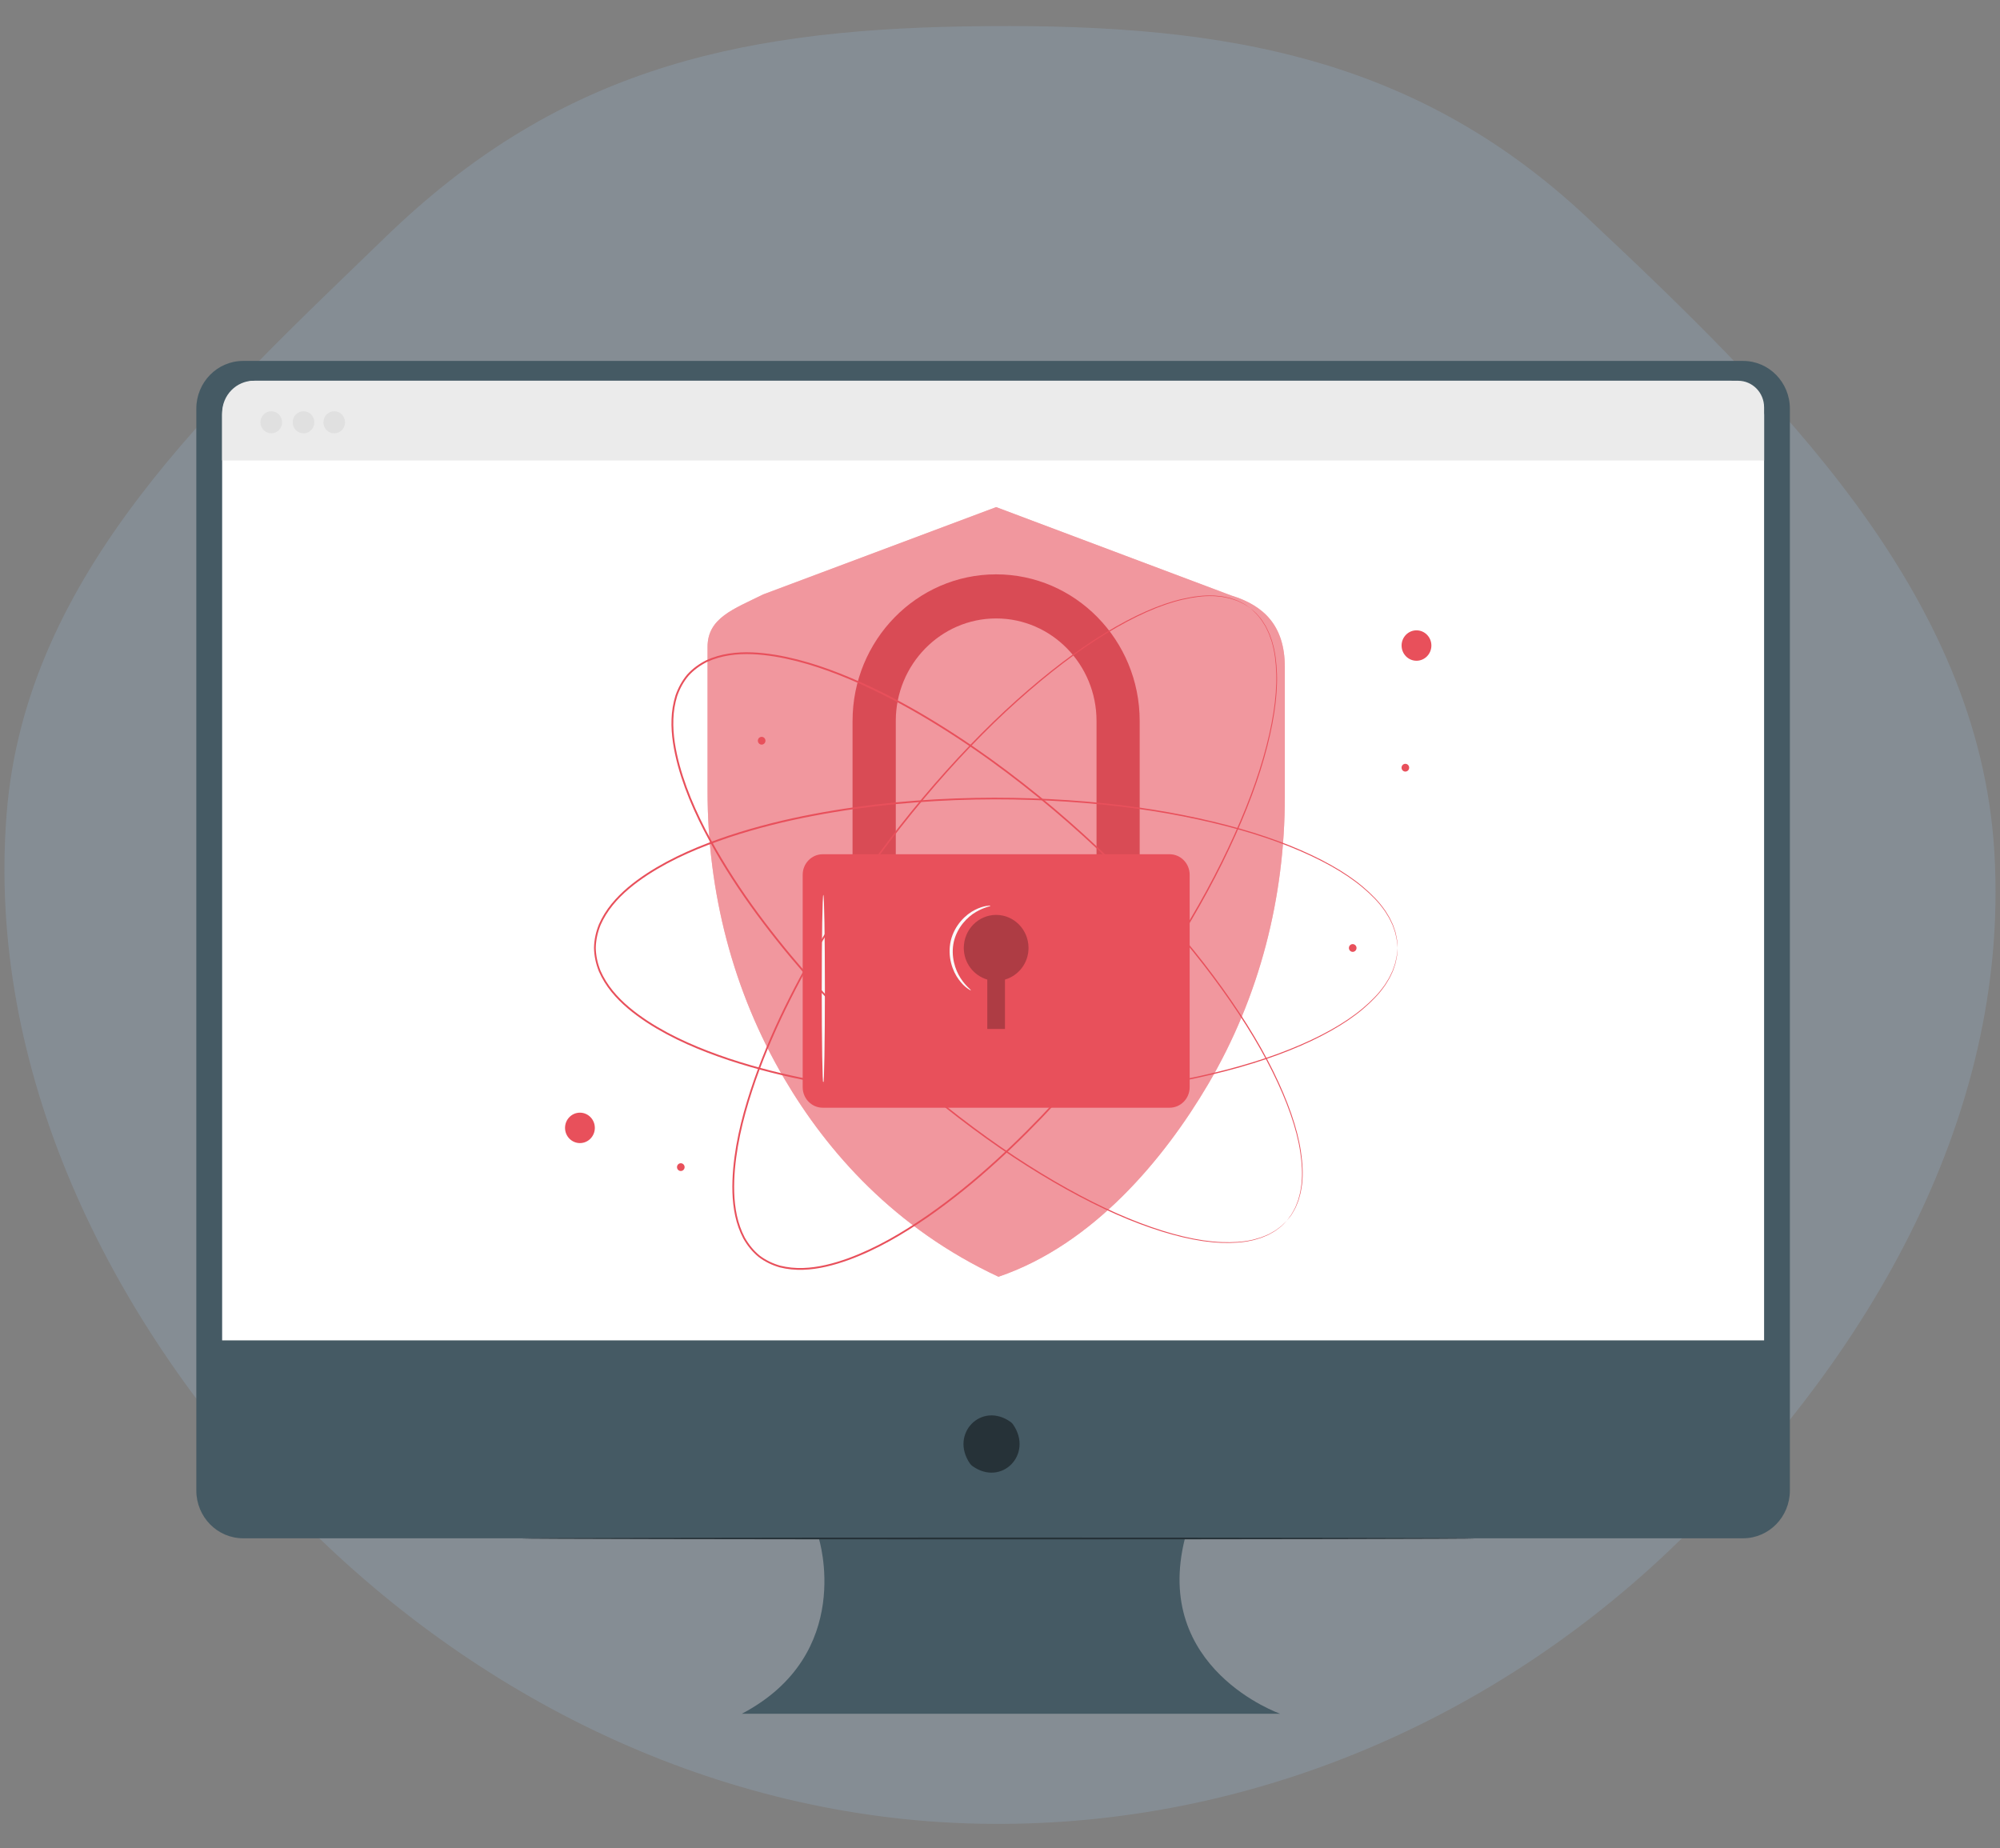 <svg width="303" height="280" viewBox="0 0 303 280" fill="none" xmlns="http://www.w3.org/2000/svg">
<rect x="0" y="0" width="303" height="280" fill="#808080" stroke="none"/>
<path fill-rule="evenodd" clip-rule="evenodd" d="M146.224 4C182.888 3.4 213.361 7.519 240.451 32.962C269.274 60.034 299.793 89.796 302.146 129.08C304.596 170.002 281.948 207.485 252.563 235.217C223.86 262.306 185.938 277.635 146.224 276.233C107.119 274.852 70.483 256.57 43.195 227.825C16.28 199.473 -2.052 161.927 1.007 123.263C3.889 86.829 32.434 61.077 58.376 35.941C83.955 11.155 110.404 4.586 146.224 4Z" fill="#858D94"/>
<g clip-path="url(#clip0_586_2865)">
<path d="M264.076 54.68H36.832C32.915 54.68 29.742 57.92 29.742 61.92V225.805C29.742 229.805 32.915 233.05 36.832 233.05H124.047C124.047 233.05 129.593 250.568 112.395 259.631H193.944C193.944 259.631 174.525 252.835 179.521 233.05H264.076C267.993 233.05 271.167 229.81 271.167 225.81V61.925C271.172 57.92 267.993 54.68 264.076 54.68Z" fill="#455A64"/>
<path d="M153.489 215.816C156.579 220.329 151.74 225.265 147.325 222.11C147.179 222.003 147.048 221.869 146.943 221.72C143.859 217.212 148.692 212.277 153.107 215.426C153.254 215.533 153.39 215.667 153.489 215.816Z" fill="#263238"/>
<path d="M267.26 203.069H33.654V62.866C33.654 60 35.927 57.68 38.734 57.68H262.18C264.987 57.68 267.26 60 267.26 62.866V203.069Z" fill="white"/>
<path d="M267.26 69.764H33.654V62.578C33.654 59.872 35.801 57.685 38.446 57.685H263.322C265.495 57.685 267.26 59.482 267.26 61.706V69.764Z" fill="#EBEBEB"/>
<path d="M41.095 65.652C42.001 65.652 42.734 64.903 42.734 63.979C42.734 63.054 42.001 62.305 41.095 62.305C40.19 62.305 39.456 63.054 39.456 63.979C39.456 64.903 40.19 65.652 41.095 65.652Z" fill="#E0E0E0"/>
<path d="M45.986 65.652C46.892 65.652 47.625 64.903 47.625 63.979C47.625 63.054 46.892 62.305 45.986 62.305C45.081 62.305 44.347 63.054 44.347 63.979C44.347 64.903 45.081 65.652 45.986 65.652Z" fill="#E0E0E0"/>
<path d="M50.637 65.652C51.542 65.652 52.276 64.903 52.276 63.979C52.276 63.054 51.542 62.305 50.637 62.305C49.731 62.305 48.998 63.054 48.998 63.979C48.998 64.903 49.731 65.652 50.637 65.652Z" fill="#E0E0E0"/>
<path d="M223.448 233.077C223.448 233.152 191.111 233.216 151.232 233.216C111.337 233.216 79.01 233.152 79.01 233.077C79.01 233.002 111.343 232.938 151.232 232.938C191.116 232.938 223.448 232.997 223.448 233.077Z" fill="#263238"/>
<path d="M186.539 90.222L150.918 76.828L115.648 90.046C111.144 92.276 107.195 93.607 107.195 98.003V119.878C107.195 135.069 110.997 150.121 118.816 163.409C125.393 174.59 135.584 186.108 151.269 193.428C165.686 188.525 176.448 175.445 183.03 164.265C190.849 150.977 194.651 135.919 194.651 120.733V101.05C194.646 94.789 191.472 91.73 186.539 90.222Z" fill="#E8505B"/>
<g opacity="0.8">
<g opacity="0.8">
<g opacity="0.8">
<path opacity="0.8" d="M186.539 90.222L150.918 76.828L115.648 90.046C111.144 92.276 107.195 93.607 107.195 98.003V119.878C107.195 135.069 110.997 150.121 118.816 163.409C125.393 174.59 135.584 186.108 151.269 193.428C165.686 188.525 176.448 175.445 183.03 164.265C190.849 150.977 194.651 135.919 194.651 120.733V101.05C194.646 94.789 191.472 91.73 186.539 90.222Z" fill="white"/>
</g>
</g>
</g>
<path d="M172.671 145.598H166.125V109.221C166.125 100.66 159.302 93.693 150.918 93.693C142.533 93.693 135.71 100.66 135.71 109.221V145.592H129.164V109.221C129.164 96.976 138.92 87.014 150.912 87.014C162.905 87.014 172.661 96.976 172.661 109.221V145.598H172.671Z" fill="#E8505B"/>
<g opacity="0.4">
<g opacity="0.4">
<path opacity="0.4" d="M172.671 145.598H166.125V109.221C166.125 100.66 159.302 93.693 150.918 93.693C142.533 93.693 135.71 100.66 135.71 109.221V145.592H129.164V109.221C129.164 96.976 138.92 87.014 150.912 87.014C162.905 87.014 172.661 96.976 172.661 109.221V145.598H172.671Z" fill="black"/>
</g>
</g>
<path d="M177.186 167.82H124.65C122.969 167.82 121.607 166.43 121.607 164.714V132.524C121.607 130.807 122.969 129.417 124.65 129.417H177.191C178.872 129.417 180.234 130.807 180.234 132.524V164.714C180.234 166.43 178.867 167.82 177.186 167.82Z" fill="#E8505B"/>
<g opacity="0.5">
<path opacity="0.5" d="M155.82 143.614C155.82 140.849 153.625 138.609 150.918 138.609C148.21 138.609 146.016 140.849 146.016 143.614C146.016 145.902 147.53 147.806 149.577 148.405V155.886H152.253V148.405C154.306 147.811 155.82 145.902 155.82 143.614Z" fill="black"/>
</g>
<path d="M124.734 164.179C124.597 164.179 124.493 157.773 124.493 149.875C124.493 141.972 124.603 135.572 124.734 135.572C124.87 135.572 124.974 141.977 124.974 149.875C124.974 157.773 124.864 164.179 124.734 164.179Z" fill="#FAFAFA"/>
<path d="M147.079 150.03C147.063 150.057 146.849 149.95 146.503 149.699C146.157 149.448 145.697 149.014 145.241 148.383C144.325 147.159 143.492 144.935 144.037 142.534C144.607 140.138 146.33 138.534 147.681 137.86C148.367 137.507 148.97 137.331 149.389 137.261C149.808 137.192 150.043 137.197 150.048 137.229C150.069 137.326 149.122 137.416 147.849 138.17C146.597 138.892 145.037 140.438 144.508 142.651C144.005 144.865 144.723 146.966 145.524 148.186C146.33 149.437 147.142 149.956 147.079 150.03Z" fill="#FAFAFA"/>
<path d="M194.955 184.937C194.955 184.937 195.096 184.733 195.379 184.354C195.452 184.258 195.531 184.151 195.62 184.033C195.698 183.91 195.772 183.766 195.861 183.611C196.033 183.3 196.248 182.953 196.4 182.509C196.484 182.29 196.583 182.065 196.667 181.819C196.735 181.568 196.809 181.306 196.882 181.028C196.971 180.755 197.013 180.456 197.06 180.146C197.102 179.835 197.18 179.515 197.191 179.172C197.332 177.814 197.248 176.231 196.981 174.483C196.452 170.975 194.991 166.842 192.76 162.35C190.535 157.848 187.466 153.009 183.701 147.966C179.93 142.919 175.4 137.705 170.19 132.47C164.974 127.241 159.072 121.99 152.452 117.012C149.143 114.525 145.65 112.119 141.968 109.847C138.292 107.574 134.411 105.451 130.321 103.612C126.231 101.794 121.916 100.216 117.365 99.462C115.098 99.104 112.757 98.933 110.458 99.291C109.311 99.473 108.18 99.788 107.122 100.28C106.075 100.799 105.116 101.494 104.32 102.371C103.556 103.275 102.99 104.328 102.597 105.451C102.246 106.585 102.058 107.767 102.016 108.948C101.927 111.322 102.362 113.68 102.969 115.942C104.215 120.477 106.247 124.674 108.478 128.62C110.735 132.561 113.239 136.256 115.873 139.726C118.502 143.202 121.246 146.475 124.037 149.549C129.635 155.698 135.417 161.088 141.099 165.783C146.786 170.473 152.374 174.478 157.715 177.723C163.052 180.969 168.11 183.53 172.745 185.279C177.369 187.033 181.554 188.038 185.026 188.177C186.759 188.247 188.309 188.156 189.613 187.856C189.943 187.808 190.247 187.685 190.545 187.61C190.844 187.53 191.127 187.45 191.383 187.327C191.645 187.22 191.891 187.118 192.132 187.022C192.362 186.91 192.567 186.781 192.771 186.669C193.185 186.466 193.499 186.209 193.776 186.001C193.913 185.894 194.049 185.803 194.159 185.707C194.263 185.605 194.358 185.509 194.441 185.429C194.771 185.102 194.955 184.937 194.955 184.937C194.955 184.937 194.787 185.113 194.457 185.455C194.373 185.541 194.279 185.637 194.174 185.739C194.064 185.835 193.934 185.931 193.792 186.038C193.515 186.252 193.2 186.514 192.787 186.723C192.588 186.835 192.378 186.963 192.148 187.081C191.912 187.182 191.661 187.284 191.399 187.396C191.142 187.519 190.854 187.6 190.556 187.685C190.257 187.765 189.953 187.888 189.618 187.936C188.309 188.247 186.749 188.348 185.01 188.284C181.522 188.161 177.317 187.166 172.677 185.423C168.027 183.685 162.957 181.135 157.605 177.894C152.248 174.649 146.65 170.649 140.947 165.965C135.254 161.27 129.457 155.88 123.843 149.726C121.042 146.646 118.292 143.373 115.658 139.892C113.019 136.417 110.505 132.711 108.243 128.759C106.001 124.803 103.959 120.589 102.702 116.017C102.095 113.739 101.649 111.36 101.738 108.943C101.78 107.734 101.974 106.531 102.335 105.366C102.733 104.216 103.325 103.125 104.111 102.189C104.933 101.28 105.928 100.564 107.001 100.029C108.091 99.526 109.248 99.2 110.416 99.019C112.757 98.655 115.124 98.831 117.407 99.195C121.995 99.954 126.326 101.542 130.431 103.366C134.532 105.211 138.417 107.339 142.104 109.622C145.791 111.9 149.289 114.317 152.604 116.809C159.229 121.797 165.136 127.064 170.352 132.31C175.563 137.561 180.092 142.785 183.858 147.849C187.623 152.907 190.681 157.768 192.902 162.286C195.122 166.794 196.573 170.943 197.091 174.472C197.348 176.231 197.432 177.825 197.28 179.188C197.269 179.531 197.18 179.851 197.138 180.167C197.091 180.477 197.044 180.777 196.95 181.055C196.871 181.333 196.798 181.6 196.73 181.851C196.641 182.097 196.541 182.322 196.452 182.541C196.295 182.985 196.075 183.332 195.897 183.643C195.808 183.792 195.735 183.942 195.651 184.065C195.562 184.183 195.478 184.29 195.405 184.381C195.107 184.749 194.955 184.937 194.955 184.937Z" fill="#E8505B"/>
<path d="M211.718 143.619C211.718 143.619 211.692 143.373 211.655 142.897C211.645 142.78 211.634 142.646 211.624 142.496C211.603 142.352 211.561 142.192 211.529 142.02C211.456 141.673 211.388 141.267 211.215 140.833C211.137 140.614 211.063 140.379 210.969 140.138C210.854 139.903 210.739 139.657 210.613 139.4C210.498 139.138 210.341 138.882 210.173 138.62C210 138.358 209.854 138.064 209.639 137.802C208.859 136.689 207.764 135.566 206.424 134.444C203.742 132.187 199.961 130.091 195.368 128.257C190.77 126.412 185.329 124.883 179.228 123.68C173.127 122.477 166.346 121.664 159.046 121.3C151.745 120.942 143.916 121.038 135.731 121.819C131.641 122.215 127.462 122.792 123.236 123.6C119.01 124.402 114.731 125.455 110.479 126.861C106.242 128.289 101.99 130.037 98.104 132.572C96.177 133.845 94.318 135.31 92.836 137.139C92.097 138.053 91.464 139.058 90.987 140.144C90.547 141.245 90.28 142.416 90.259 143.609C90.28 144.801 90.542 145.977 90.982 147.074C91.459 148.159 92.087 149.164 92.831 150.079C94.313 151.913 96.172 153.372 98.099 154.65C101.985 157.185 106.237 158.939 110.474 160.367C114.726 161.773 119.004 162.826 123.231 163.628C127.457 164.436 131.636 165.013 135.726 165.409C143.911 166.19 151.74 166.286 159.04 165.928C166.34 165.564 173.122 164.751 179.223 163.548C185.324 162.345 190.765 160.816 195.363 158.971C199.956 157.137 203.737 155.041 206.418 152.784C207.759 151.661 208.853 150.538 209.634 149.426C209.848 149.164 209.995 148.87 210.168 148.608C210.335 148.346 210.498 148.089 210.608 147.827C210.733 147.571 210.854 147.325 210.964 147.09C211.058 146.849 211.131 146.614 211.21 146.394C211.383 145.961 211.451 145.555 211.524 145.207C211.561 145.036 211.598 144.876 211.618 144.731C211.629 144.582 211.639 144.448 211.65 144.33C211.692 143.865 211.718 143.619 211.718 143.619C211.718 143.619 211.713 143.865 211.681 144.341C211.676 144.464 211.666 144.598 211.655 144.742C211.639 144.892 211.598 145.047 211.566 145.223C211.498 145.571 211.435 145.983 211.262 146.421C211.184 146.64 211.116 146.881 211.021 147.122C210.912 147.357 210.791 147.608 210.671 147.865C210.555 148.132 210.398 148.389 210.231 148.656C210.058 148.918 209.911 149.218 209.697 149.48C208.921 150.603 207.822 151.736 206.486 152.87C203.8 155.148 200.019 157.265 195.421 159.115C190.818 160.976 185.371 162.521 179.265 163.741C173.154 164.96 166.367 165.783 159.056 166.158C151.745 166.526 143.906 166.441 135.705 165.666C131.604 165.27 127.42 164.698 123.183 163.89C118.947 163.088 114.658 162.035 110.39 160.623C106.137 159.196 101.869 157.436 97.952 154.88C96.009 153.592 94.129 152.116 92.621 150.255C91.867 149.325 91.223 148.293 90.736 147.18C90.285 146.052 90.013 144.838 89.992 143.603C90.013 142.368 90.285 141.16 90.741 140.031C91.228 138.914 91.877 137.887 92.632 136.957C94.145 135.096 96.025 133.62 97.963 132.337C101.88 129.786 106.148 128.027 110.4 126.599C114.663 125.188 118.952 124.134 123.189 123.332C127.425 122.525 131.61 121.953 135.71 121.557C143.906 120.782 151.751 120.696 159.056 121.065C166.367 121.439 173.154 122.263 179.265 123.482C185.371 124.701 190.823 126.246 195.426 128.107C200.024 129.963 203.81 132.075 206.492 134.353C207.832 135.486 208.927 136.62 209.707 137.743C209.922 138.005 210.068 138.304 210.241 138.566C210.409 138.834 210.566 139.09 210.681 139.358C210.807 139.62 210.922 139.866 211.032 140.101C211.126 140.341 211.2 140.582 211.273 140.801C211.446 141.24 211.509 141.646 211.577 141.999C211.608 142.176 211.65 142.331 211.666 142.48C211.676 142.63 211.681 142.764 211.692 142.881C211.708 143.373 211.718 143.619 211.718 143.619Z" fill="#E8505B"/>
<path d="M189.503 92.19C189.503 92.19 189.299 92.062 188.906 91.8C188.806 91.736 188.696 91.661 188.576 91.581C188.45 91.506 188.304 91.442 188.147 91.367C187.832 91.212 187.476 91.019 187.036 90.896C186.816 90.827 186.591 90.741 186.345 90.671C186.094 90.618 185.832 90.565 185.554 90.506C185.282 90.436 184.989 90.409 184.68 90.383C184.371 90.361 184.057 90.303 183.721 90.313C182.386 90.26 180.841 90.458 179.155 90.848C175.761 91.629 171.828 93.399 167.592 95.981C163.35 98.559 158.831 102.018 154.159 106.2C149.488 110.386 144.707 115.359 139.952 121.027C135.202 126.701 130.478 133.074 126.069 140.159C123.869 143.705 121.753 147.426 119.79 151.335C117.821 155.238 116.014 159.334 114.5 163.628C113.008 167.922 111.762 172.424 111.343 177.114C111.149 179.45 111.144 181.846 111.646 184.167C111.903 185.322 112.29 186.45 112.84 187.498C113.422 188.524 114.165 189.46 115.076 190.209C116.014 190.925 117.082 191.433 118.203 191.749C119.334 192.027 120.502 192.139 121.664 192.102C123.99 192.027 126.262 191.423 128.431 190.653C132.772 189.07 136.736 186.712 140.439 184.167C144.136 181.6 147.571 178.793 150.781 175.873C153.997 172.959 157.003 169.938 159.815 166.879C165.434 160.757 170.305 154.49 174.499 148.383C178.689 142.266 182.213 136.299 185.02 130.636C187.827 124.974 189.979 119.648 191.367 114.809C192.76 109.98 193.457 105.644 193.352 102.098C193.3 100.328 193.106 98.756 192.724 97.446C192.655 97.115 192.514 96.815 192.42 96.516C192.32 96.216 192.221 95.933 192.085 95.682C191.964 95.425 191.844 95.174 191.734 94.944C191.608 94.719 191.467 94.516 191.346 94.318C191.116 93.912 190.844 93.607 190.624 93.34C190.508 93.206 190.414 93.078 190.309 92.971C190.199 92.869 190.105 92.784 190.016 92.698C189.681 92.361 189.503 92.19 189.503 92.19C189.503 92.19 189.686 92.345 190.042 92.661C190.131 92.741 190.231 92.826 190.341 92.928C190.446 93.035 190.545 93.163 190.66 93.297C190.885 93.564 191.168 93.869 191.399 94.275C191.524 94.473 191.666 94.677 191.791 94.901C191.907 95.136 192.027 95.382 192.153 95.644C192.289 95.901 192.394 96.184 192.493 96.484C192.593 96.783 192.729 97.083 192.802 97.42C193.195 98.735 193.399 100.312 193.462 102.088C193.582 105.649 192.896 110.001 191.519 114.846C190.142 119.701 188 125.043 185.198 130.722C182.396 136.4 178.877 142.384 174.688 148.512C170.493 154.634 165.623 160.912 159.998 167.05C157.181 170.114 154.175 173.141 150.954 176.066C147.739 178.996 144.293 181.808 140.591 184.386C136.878 186.942 132.903 189.31 128.525 190.904C126.341 191.685 124.047 192.294 121.675 192.374C120.491 192.412 119.303 192.3 118.14 192.011C116.988 191.685 115.883 191.161 114.914 190.417C113.972 189.642 113.202 188.68 112.605 187.621C112.039 186.546 111.641 185.391 111.384 184.215C110.871 181.851 110.882 179.434 111.076 177.082C111.5 172.355 112.757 167.836 114.254 163.532C115.773 159.227 117.585 155.121 119.564 151.212C121.534 147.298 123.654 143.571 125.859 140.02C130.279 132.93 135.018 126.551 139.779 120.878C144.55 115.21 149.347 110.237 154.034 106.05C158.721 101.868 163.256 98.414 167.513 95.842C171.766 93.265 175.719 91.506 179.129 90.736C180.831 90.351 182.381 90.158 183.721 90.222C184.057 90.212 184.376 90.276 184.685 90.297C184.994 90.324 185.287 90.356 185.565 90.426C185.842 90.484 186.104 90.543 186.356 90.597C186.602 90.671 186.832 90.757 187.047 90.832C187.492 90.96 187.848 91.163 188.157 91.319C188.314 91.399 188.461 91.468 188.586 91.543C188.707 91.629 188.817 91.704 188.911 91.773C189.309 92.046 189.503 92.19 189.503 92.19Z" fill="#E8505B"/>
<path d="M87.861 173.178C89.107 173.178 90.118 172.147 90.118 170.874C90.118 169.601 89.107 168.569 87.861 168.569C86.614 168.569 85.603 169.601 85.603 170.874C85.603 172.147 86.614 173.178 87.861 173.178Z" fill="#E8505B"/>
<path d="M216.855 97.799C216.855 99.072 215.844 100.104 214.598 100.104C213.352 100.104 212.341 99.072 212.341 97.799C212.341 96.527 213.352 95.495 214.598 95.495C215.844 95.495 216.855 96.527 216.855 97.799Z" fill="#E8505B"/>
<path d="M103.718 176.82C103.718 177.146 103.461 177.408 103.141 177.408C102.822 177.408 102.565 177.146 102.565 176.82C102.565 176.493 102.822 176.231 103.141 176.231C103.461 176.231 103.718 176.499 103.718 176.82Z" fill="#E8505B"/>
<path d="M115.967 112.221C115.967 112.547 115.71 112.809 115.391 112.809C115.072 112.809 114.815 112.547 114.815 112.221C114.815 111.895 115.072 111.633 115.391 111.633C115.71 111.633 115.967 111.895 115.967 112.221Z" fill="#E8505B"/>
<path d="M205.512 143.619C205.512 143.945 205.255 144.207 204.936 144.207C204.616 144.207 204.36 143.945 204.36 143.619C204.36 143.293 204.616 143.031 204.936 143.031C205.255 143.036 205.512 143.298 205.512 143.619Z" fill="#E8505B"/>
<path d="M213.488 116.306C213.488 116.632 213.231 116.894 212.912 116.894C212.593 116.894 212.336 116.632 212.336 116.306C212.336 115.98 212.593 115.718 212.912 115.718C213.231 115.718 213.488 115.98 213.488 116.306Z" fill="#E8505B"/>
</g>
<defs>
<clipPath id="clip0_586_2865">
<rect width="241.43" height="204.951" fill="white" transform="translate(29.742 54.68)"/>
</clipPath>
</defs>
</svg>

